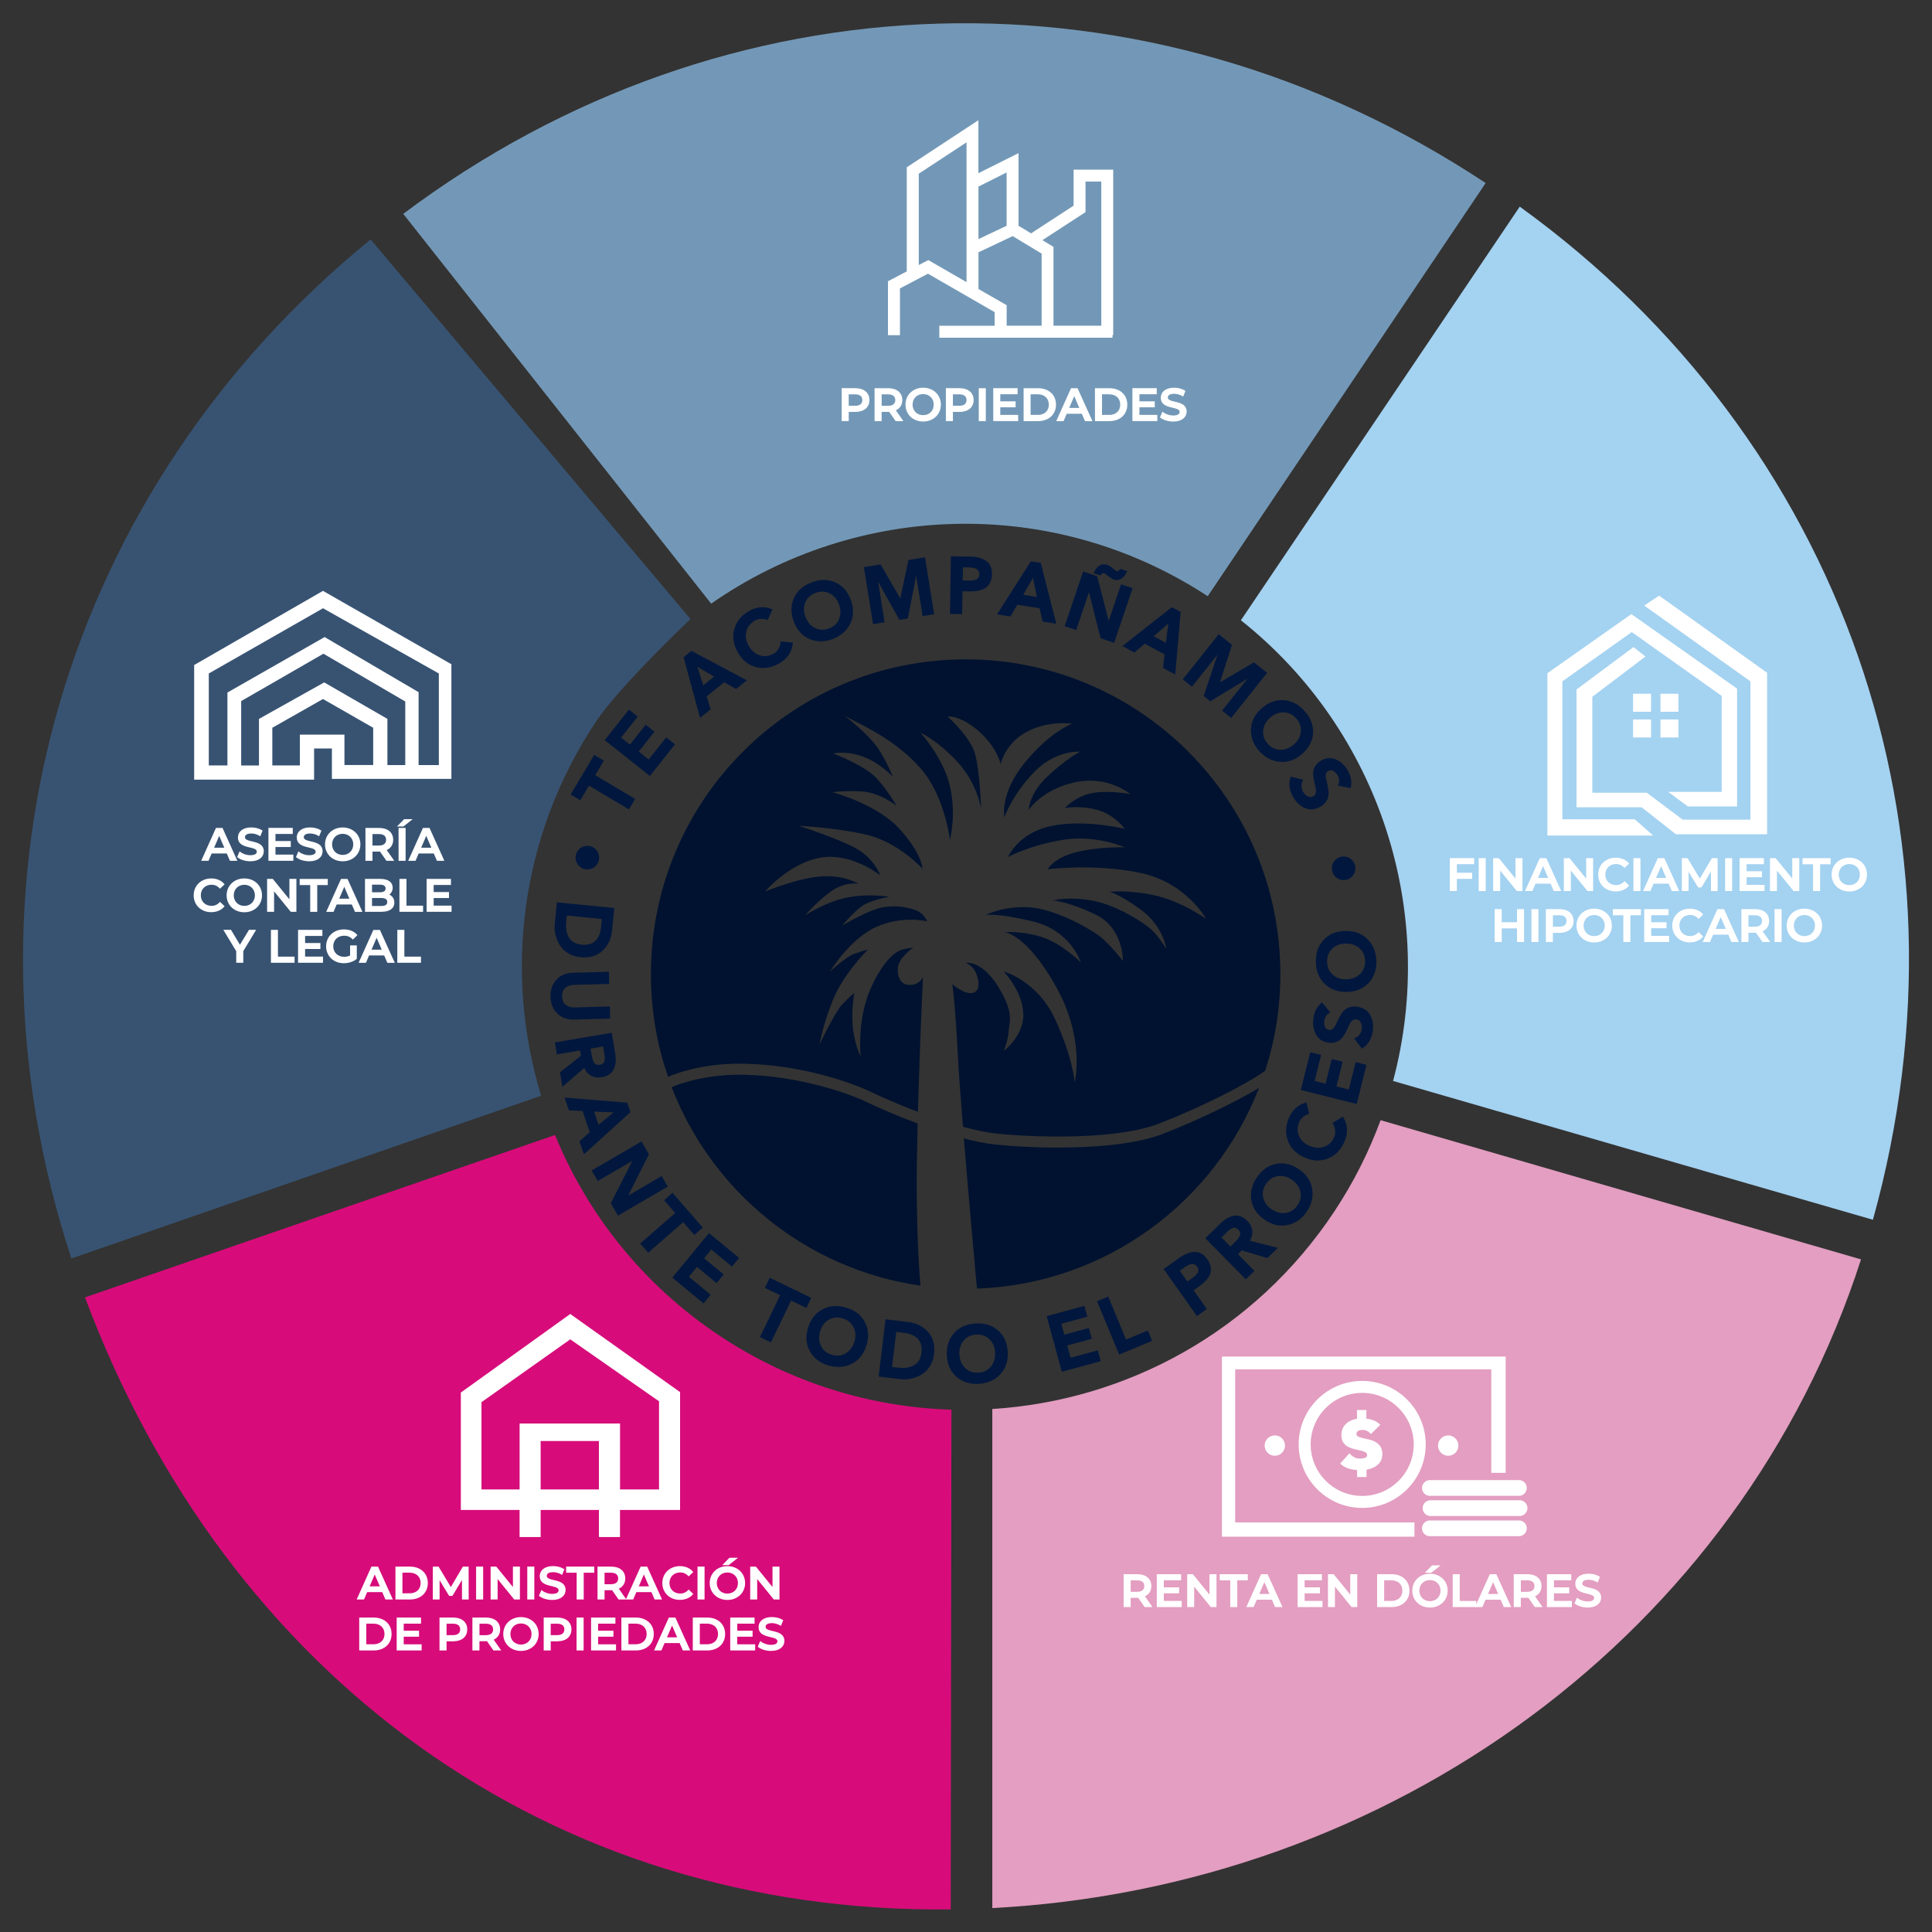 <?xml version="1.0" encoding="utf-8"?>
<!-- Generator: Adobe Illustrator 27.0.1, SVG Export Plug-In . SVG Version: 6.00 Build 0)  -->
<svg version="1.1" id="Layer_1" xmlns="http://www.w3.org/2000/svg" xmlns:xlink="http://www.w3.org/1999/xlink" x="0px" y="0px"
	 viewBox="0 0 420 420" style="enable-background:new 0 0 420 420;" xml:space="preserve">
<rect x="0" y="0" width="420" height="420" fill="#333333" stroke="none"/>
<style type="text/css">
	.st0{fill:#7398B7;}
	.st1{fill:#A4D2F1;}
	.st2{fill:#E39EC1;}
	.st3{fill:#D70C7A;}
	.st4{fill:#385372;}
	.st5{fill:#FFFFFF;}
	.st6{fill:#01173E;stroke:#01173E;stroke-width:0.5;stroke-miterlimit:10;}
	.st7{fill:#FFFFFF;stroke:#FFFFFF;stroke-width:0.25;stroke-miterlimit:10;}
</style>
<g>
	<g>
		<g>
			<g>
				<g>
					<path class="st0" d="M262.55,129.61l60.42-89.82C249.35-8.93,157.81-6.13,87.66,46.49l66.94,84.74
						C185.94,109.34,228.67,107.42,262.55,129.61z"/>
				</g>
				<g>
					<path class="st1" d="M330.38,44.92l-60.62,89.92c30.46,24.2,42.76,63.88,33.08,100.15l104.29,30.17l0.03-0.01
						C430.57,180.95,400.53,95.61,330.38,44.92z"/>
				</g>
				<g>
					<path class="st2" d="M404.57,273.78l-104.44-30.26c-2.53,6.85-5.86,13.52-10.07,19.86c-17.34,26.16-45.26,41.1-74.34,42.92
						V414.8C302.09,410.28,378.22,355.45,404.57,273.78z"/>
				</g>
				<g>
					<path class="st3" d="M206.83,306.45c-17.33-0.52-34.74-5.7-50.26-15.98c-16.71-11.08-28.85-26.47-35.91-43.73l-102.18,35.3
						c30.81,82.4,100.91,134.02,188.2,133.05L206.83,306.45z"/>
				</g>
				<g>
					<path class="st4" d="M129.49,156.97c5.15-7.77,20.61-22.4,20.61-22.4L80.57,52.05c-66.75,54.48-91.74,140.2-65.05,221.53
						l102.11-35.38C109.57,211.67,112.97,181.88,129.49,156.97z"/>
				</g>
				<g>
					<path class="st5" d="M242.01,36.88h-8.62v7.83l-9.24,6.02l-2.73-1.65V33.29l-8.72,4.36V26.13l-15.58,10.24v22.63l-4.08,2.14
						v11.73h2.6V62.7l6.09-3.2l14.5,8.36v2.96h-12.03v2.6h37.65v-0.56h0.15V36.88z M235.98,46.11v-6.64h3.43v31.34h-10.39V53.67
						l-2.41-1.46L235.98,46.11z M218.83,37.49v11.59l-6.12,2.9V40.56L218.83,37.49z M199.73,57.62V37.76l10.39-6.82v30.39
						l-8.32-4.79L199.73,57.62z M212.71,62.83v-7.98l7.44-3.52l6.29,3.8v15.68h-7.6v-4.46L212.71,62.83z"/>
				</g>
				<g>
					<g>
						<g>
							<g>
								<defs>
									<path id="SVGID_1_" d="M229.89,249.47c-5.13,0-10.01-0.28-13.7-0.68c-2.04-0.22-4.31-0.69-6.66-1.3
										c1.09,13.24,2.49,28.67,2.85,32.64c27.99-1,51.69-18.81,61.32-43.63c-3.37,2.04-11.58,6.4-21.19,10.1
										C246.9,248.74,238.08,249.47,229.89,249.47"/>
								</defs>
								<use xlink:href="#SVGID_1_"  style="overflow:visible;fill:#001230;"/>
								<clipPath id="SVGID_00000176021513034625573910000016204868684320033697_">
									<use xlink:href="#SVGID_1_"  style="overflow:visible;"/>
								</clipPath>
							</g>
							<g>
								<defs>
									<path id="SVGID_00000109028172939341754300000015337986750275794835_" d="M161.98,231.25c12.27,0.28,23.13,4.05,27.61,6.24
										c2.19,1.06,5.85,2.66,9.96,4.22c0.39-14.32,1.09-29.33,1.09-29.33s-0.53,1.6-2.66,1.73c-2.13,0.13-2.93-1.6-2.79-3.72
										c0.13-2.13,3.32-4.39,3.32-4.39s-1.06,0.13-2.26,0.4c-1.2,0.27-4.12,1.99-7.04,8.64c-2.93,6.65-2.13,14.62-2.13,14.62
										s-1.46-2.93-1.73-6.91c-0.27-3.99,0.4-6.91,0.4-6.91s-1.33,1.06-2.79,2.66c-1.46,1.6-4.79,8.51-4.79,8.51
										s0.66-4.12,2.93-9.7c2.26-5.59,7.58-10.9,7.58-10.9s-1.06,0.27-2.93,0.93c-1.86,0.66-5.32,3.85-5.32,3.85
										s4.39-7.18,10.1-9.7c5.71-2.53,11.03-1.2,11.03-1.2s-0.66-1.6-2.13-2.26c-1.46-0.66-4.25-1.33-7.44-0.8
										c-3.19,0.53-8.91,3.99-8.91,3.99s2.66-3.19,4.52-4.39c1.86-1.2,5.72-1.86,5.72-1.86s-4.26-0.8-9.04,0.13
										c-4.79,0.93-9.17,3.85-9.17,3.85s1.86-2.39,5.19-4.92c3.32-2.53,6.33-1.89,6.33-1.89s-2.74-1.83-7.67-1.65
										c-4.93,0.18-12.61,3.29-12.61,3.29s5.12-6.03,11.88-7.31c6.76-1.28,13.16,3.84,13.16,3.84s-1.28-3.47-4.93-5.66
										c-3.65-2.19-12.79-5.12-12.79-5.12s8.22,0.37,14.98,2.01c6.76,1.65,11.88,7.31,11.88,7.31s0-3.11-4.93-8.59
										c-4.93-5.48-14.62-8.04-14.62-8.04s2.19-0.37,6.21-0.18c4.02,0.18,7.67,3.1,7.67,3.1s-1.83-3.29-4.38-6.03
										c-2.56-2.74-9.32-5.3-9.32-5.3s2.74-0.73,6.58,0.73c3.84,1.46,6.39,4.38,6.39,4.38s-1.2-3.08-3.19-6.14
										c-1.99-3.06-7.31-7.18-7.31-7.18l2.26,1.2c2.26,1.2,9.17,4.38,14.36,10.37c5.18,5.98,6.25,15.42,6.25,15.42
										s1.46-5.45,0-11.7c-1.46-6.25-6.38-11.57-6.38-11.57s3.32,1.33,7.84,6.12c4.52,4.78,5.32,10.37,5.32,10.37
										s-0.27-8.24-1.33-11.96c-1.06-3.72-5.98-8.11-5.98-8.11s2.93-0.27,6.91,3.32c3.99,3.59,4.65,7.05,4.65,7.05
										s0.93-4.52,5.72-7.05c4.79-2.53,9.84-1.73,9.84-1.73s-4.65,1.6-10.24,8.37c-5.58,6.78-4.52,11.96-4.52,11.96
										s1.73-4.92,6.51-9.84c4.78-4.92,9.97-4.39,9.97-4.39s-2.39,1.06-6.78,5.05c-4.39,3.99-4.39,7.58-4.39,7.58
										s2.79-4.39,9.97-5.98c7.18-1.6,12.1,2.53,12.1,2.53s-5.19-0.93-8.64-0.13c-3.46,0.8-5.59,3.19-5.59,3.19
										s3.19-0.66,7.05,0.4c3.86,1.06,5.98,4.12,5.98,4.12s-8.51-2.13-15.82-0.66c-7.31,1.46-9.57,6.78-9.57,6.78
										s4.65-2.53,11.83-3.72c7.18-1.2,13.56,1.6,13.56,1.6s-6.38-0.13-11.03,1.2s-5.72,3.59-5.72,3.59s10.24-1.33,20.21,0.8
										c9.97,2.13,14.22,9.97,14.22,9.97s-5.58-3.99-11.57-5.19c-5.98-1.2-9.44-0.66-9.44-0.66s1.6,0.13,6.65,3.72
										c5.05,3.59,5.72,8.64,5.72,8.64s-1.46-2.39-3.06-3.99c-1.59-1.6-7.84-5.58-13.16-6.51c-5.32-0.93-8.37,0-8.37,0
										s3.59,0.27,9.44,3.19c5.85,2.93,5.72,9.97,5.72,9.97s-2.93-3.85-5.32-5.58c-2.39-1.73-9.7-5.85-15.29-6.11
										c-5.58-0.27-9.3,1.73-9.3,1.73s1.86-0.66,10.24,1.33c8.37,1.99,10.5,8.91,10.5,8.91s-4.25-4.26-8.77-5.59
										c-4.52-1.33-7.84-0.93-7.84-0.93s4.65,0.13,11.17,11.7c6.51,11.57,4.12,20.87,4.12,20.87s-0.4-5.32-4.26-13.69
										c-3.85-8.37-11.17-10.37-11.17-10.37s3.99,4.12,4.25,9.04c0.27,4.92-4.25,8.24-4.25,8.24s0.93-2.13,1.06-4.26
										c0.13-2.13,1.33-3.85-2.26-9.7c-3.59-5.85-7.05-5.19-7.05-5.19s1.46,0.53,2.13,1.99c0.67,1.46,1.2,3.99-0.53,4.52
										c-1.73,0.53-4.52-1.86-4.52-1.86s0.66,4.65,1.2,15.55c0.16,3.19,0.58,8.91,1.11,15.43c2.56,0.71,5.01,1.24,7.13,1.46
										c5.18,0.56,11.72,0.78,17.49,0.61c7.66-0.23,13.78-1.16,17.71-2.66c10.36-3.98,19.01-8.72,21.58-10.39
										c0.7-0.45,1.29-0.85,1.79-1.19c2.14-6.63,3.3-13.69,3.3-21.02c0-37.79-30.63-68.42-68.42-68.42s-68.42,30.63-68.42,68.42
										c0,7.82,1.31,15.33,3.73,22.33C148.01,232.91,153.79,231.06,161.98,231.25"/>
								</defs>
								<use xlink:href="#SVGID_00000109028172939341754300000015337986750275794835_"  style="overflow:visible;fill:#001230;"/>
								<clipPath id="SVGID_00000072243371006918201550000000184592678463397051_">
									<use xlink:href="#SVGID_00000109028172939341754300000015337986750275794835_"  style="overflow:visible;"/>
								</clipPath>
							</g>
							<g>
								<defs>
									<path id="SVGID_00000085950719812401396690000012148225596665968281_" d="M199.48,244.24c-4.81-1.79-8.96-3.64-10.94-4.6
										c-4.01-1.95-14.74-5.72-26.62-5.99c-7.2-0.17-12.89,1.41-15.91,2.68c8.75,22.73,29.27,39.6,54.09,43.16
										c-0.23-2.5-0.71-8.96-0.81-20.45C199.27,254.94,199.35,249.71,199.48,244.24"/>
								</defs>
								<use xlink:href="#SVGID_00000085950719812401396690000012148225596665968281_"  style="overflow:visible;fill:#001230;"/>
								<clipPath id="SVGID_00000124877604389000768530000002128778617880662172_">
									<use xlink:href="#SVGID_00000085950719812401396690000012148225596665968281_"  style="overflow:visible;"/>
								</clipPath>
							</g>
						</g>
					</g>
					<g>
						<g>
							<g>
								<path class="st6" d="M136.63,175.61l-8.68-5.16l-1.88,3.17l-1.67-0.99l4.86-8.18l1.67,0.99l-1.88,3.17l8.68,5.16
									L136.63,175.61z"/>
								<path class="st6" d="M141.24,168.34l-9.43-7.48l4.95-6.25l1.52,1.21l-3.62,4.57l2.32,1.84l3.43-4.33l1.52,1.2l-3.43,4.33
									l2.56,2.03l3.81-4.81l1.52,1.2L141.24,168.34z"/>
								<path class="st6" d="M152.32,155.62l-3.43-12.67l1.45-1.16l11.57,6.16l-1.91,1.53l-2.6-1.45l-4.07,3.26l0.87,2.83
									L152.32,155.62z M152.75,149.4l2.92-2.34l-4.51-2.67L152.75,149.4z"/>
								<path class="st6" d="M167.6,132.59l-0.84,1.89c-1.04-0.32-1.97-0.24-2.79,0.22c-1.06,0.61-1.72,1.46-1.98,2.55
									c-0.26,1.09-0.08,2.17,0.52,3.23c0.65,1.13,1.51,1.87,2.59,2.22c1.08,0.35,2.15,0.22,3.21-0.39
									c0.91-0.52,1.45-1.39,1.62-2.61l2.16,0.22c-0.2,1.76-1.14,3.12-2.84,4.09c-1.62,0.93-3.24,1.18-4.84,0.77
									c-1.6-0.42-2.87-1.44-3.79-3.06c-0.95-1.66-1.2-3.29-0.75-4.9c0.45-1.6,1.49-2.87,3.11-3.79
									C164.48,132.17,166.01,132.03,167.6,132.59z"/>
								<path class="st6" d="M172.78,135c-0.66-1.8-0.63-3.45,0.08-4.95c0.71-1.5,1.94-2.58,3.7-3.22c1.77-0.68,3.41-0.68,4.92,0
									c1.52,0.68,2.6,1.92,3.26,3.72c0.64,1.76,0.61,3.38-0.11,4.88s-1.96,2.59-3.73,3.27c-1.76,0.64-3.39,0.62-4.9-0.05
									C174.5,137.97,173.43,136.76,172.78,135z M174.84,134.1c0.45,1.22,1.18,2.1,2.18,2.62s2.08,0.58,3.23,0.16
									c1.16-0.42,1.96-1.16,2.38-2.21c0.43-1.05,0.42-2.19-0.03-3.41c-0.42-1.15-1.13-1.98-2.14-2.48
									c-1.01-0.51-2.08-0.55-3.23-0.13s-1.94,1.15-2.38,2.18C174.43,131.86,174.42,132.95,174.84,134.1z"/>
								<path class="st6" d="M190,135.38l-1.91-11.88l3.22-0.52l4.51,7.82l1.87-8.84l3.19-0.51l1.91,11.88l-2.01,0.32l-1.58-9.87
									l-0.03,0.01l-2.03,10.45l-1.48,0.24l-5.19-9.29l-0.03,0.01l1.58,9.87L190,135.38z"/>
								<path class="st6" d="M206.77,133.22l0.2-12.04l4.05,0.07c1.3,0.02,2.36,0.31,3.18,0.87s1.22,1.45,1.2,2.69
									c-0.01,0.59-0.11,1.1-0.29,1.53c-0.18,0.43-0.42,0.77-0.71,1.03c-0.29,0.26-0.65,0.46-1.08,0.6
									c-0.43,0.15-0.87,0.24-1.31,0.29s-0.93,0.06-1.49,0.05l-1.53-0.03l-0.08,4.98L206.77,133.22z M209.03,126.44l1.29,0.02
									c0.31,0,0.56,0,0.77,0c0.21-0.01,0.45-0.04,0.73-0.1c0.28-0.06,0.5-0.14,0.68-0.25s0.32-0.28,0.45-0.49
									c0.13-0.22,0.2-0.49,0.2-0.8c0.02-1.12-0.83-1.7-2.54-1.72l-1.53-0.02L209.03,126.44z"/>
								<path class="st6" d="M217.16,133.37l7.06-11.07l1.83,0.29l3.24,12.7l-2.42-0.38l-0.68-2.9l-5.16-0.82l-1.51,2.55
									L217.16,133.37z M222.04,129.49l3.69,0.59l-1.06-5.13L222.04,129.49z"/>
								<path class="st6" d="M231.77,135.96l3.85-11.41l2.69,0.91l2.67,10.34l0.03,0.01l2.86-8.47l2.03,0.68l-3.85,11.41l-2.58-0.87
									l-2.69-10.65l-0.03-0.01l-2.95,8.75L231.77,135.96z M239.13,124.81l-1.06-0.36c0.7-1.28,1.53-1.76,2.49-1.44
									c0.32,0.11,0.72,0.35,1.2,0.74s0.78,0.6,0.92,0.64c0.35,0.12,0.68-0.02,0.97-0.43l1.06,0.36c-0.7,1.28-1.53,1.76-2.49,1.44
									c-0.32-0.11-0.72-0.36-1.19-0.74c-0.47-0.39-0.78-0.6-0.92-0.65C239.76,124.25,239.44,124.4,239.13,124.81z"/>
								<path class="st6" d="M244.46,140.41l10.31-8.12l1.63,0.88l-1.13,13.06l-2.16-1.16l0.32-2.96l-4.6-2.47l-2.26,1.91
									L244.46,140.41z M250.35,138.36l3.29,1.77l0.69-5.19L250.35,138.36z"/>
								<path class="st6" d="M257.48,147.64l7.5-9.41l2.55,2.04l-2.75,8.6l7.8-4.57l2.53,2.01l-7.5,9.41l-1.59-1.27l6.23-7.82
									l-0.03-0.02l-9.09,5.54l-1.17-0.93l3.38-10.09l-0.03-0.02l-6.23,7.82L257.48,147.64z"/>
								<path class="st6" d="M274.49,154.12c1.46-1.25,3.01-1.8,4.67-1.66c1.66,0.14,3.09,0.92,4.31,2.34
									c1.26,1.42,1.83,2.95,1.72,4.61c-0.11,1.66-0.89,3.11-2.34,4.36c-1.42,1.22-2.96,1.75-4.62,1.6
									c-1.66-0.15-3.11-0.93-4.37-2.35c-1.22-1.42-1.77-2.96-1.66-4.61C272.3,156.77,273.07,155.34,274.49,154.12z M276.05,155.74
									c-0.99,0.85-1.55,1.83-1.69,2.96c-0.14,1.13,0.19,2.15,0.99,3.08c0.8,0.94,1.77,1.43,2.91,1.46
									c1.13,0.04,2.2-0.37,3.19-1.22c0.93-0.8,1.46-1.75,1.58-2.87c0.12-1.12-0.21-2.14-1.01-3.07s-1.75-1.42-2.88-1.46
									C278.01,154.57,276.98,154.94,276.05,155.74z"/>
								<path class="st6" d="M293.42,171.06l-2.22-0.47c0.3-0.72,0.2-1.48-0.29-2.29c-0.29-0.46-0.64-0.79-1.06-0.98
									s-0.85-0.15-1.29,0.11c-0.32,0.2-0.51,0.48-0.57,0.85c-0.06,0.37-0.04,0.77,0.08,1.19c0.11,0.42,0.22,0.89,0.32,1.42
									c0.1,0.52,0.17,1.02,0.2,1.49c0.03,0.47-0.08,0.95-0.33,1.44c-0.25,0.49-0.66,0.91-1.23,1.26
									c-1.05,0.65-2.08,0.79-3.08,0.42c-1-0.37-1.84-1.08-2.5-2.16c-0.9-1.46-1.12-2.86-0.68-4.21l2.18,0.55
									c-0.42,0.91-0.36,1.81,0.18,2.69c0.29,0.46,0.66,0.8,1.14,1.02c0.47,0.21,0.93,0.19,1.37-0.09c0.3-0.18,0.5-0.43,0.6-0.74
									s0.13-0.64,0.07-1c-0.05-0.36-0.14-0.75-0.24-1.16c-0.11-0.41-0.2-0.84-0.27-1.27s-0.1-0.86-0.07-1.26s0.17-0.82,0.42-1.22
									c0.25-0.4,0.62-0.75,1.12-1.06c0.99-0.61,1.99-0.71,2.98-0.3c0.99,0.41,1.81,1.14,2.44,2.17
									C293.41,168.69,293.66,169.89,293.42,171.06z"/>
							</g>
						</g>
						<g>
							<g>
								<path class="st6" d="M121.29,196.44l11.98,1.18l-0.47,4.72c-0.17,1.69-0.83,3.08-1.98,4.16c-1.16,1.08-2.69,1.53-4.61,1.34
									c-0.98-0.1-1.85-0.38-2.6-0.85c-0.75-0.47-1.33-1.04-1.74-1.71c-0.41-0.67-0.7-1.38-0.87-2.14
									c-0.18-0.75-0.23-1.5-0.15-2.25L121.29,196.44z M123,198.76l-0.16,1.59c-0.14,1.44,0.07,2.65,0.65,3.61s1.55,1.51,2.93,1.65
									c1.39,0.14,2.45-0.17,3.19-0.91c0.74-0.74,1.18-1.81,1.31-3.19l0.19-1.95L123,198.76z"/>
								<path class="st6" d="M132.39,221.19l-7.61,0.21c-1.43,0.04-2.58-0.38-3.47-1.27c-0.89-0.89-1.35-2.03-1.39-3.44
									c-0.04-1.4,0.36-2.58,1.2-3.51c0.83-0.94,1.97-1.42,3.39-1.46l7.61-0.21l0.06,2.14l-7.55,0.21
									c-0.71,0.02-1.34,0.26-1.89,0.71c-0.55,0.45-0.81,1.14-0.78,2.07c0.03,0.93,0.33,1.6,0.9,2.02c0.57,0.42,1.22,0.62,1.93,0.6
									l7.54-0.21L132.39,221.19z"/>
								<path class="st6" d="M120.91,226.81l11.87-2l0.69,4.12c0.08,0.48,0.13,0.93,0.13,1.36c0.01,0.42-0.04,0.84-0.13,1.26
									c-0.1,0.41-0.25,0.78-0.45,1.09s-0.5,0.59-0.87,0.82c-0.38,0.23-0.82,0.39-1.33,0.47c-0.87,0.15-1.64,0.03-2.29-0.35
									c-0.66-0.38-1.12-1-1.39-1.85l-4.71,4.04l-0.43-2.55l4.56-3.6l-0.26-1.54l-5.03,0.85L120.91,226.81z M128.1,227.77
									l0.28,1.64c0.05,0.29,0.1,0.54,0.15,0.73c0.05,0.2,0.13,0.42,0.23,0.66c0.1,0.24,0.23,0.43,0.36,0.57
									c0.14,0.14,0.32,0.24,0.55,0.31c0.23,0.07,0.49,0.08,0.78,0.03c0.34-0.06,0.6-0.17,0.8-0.35c0.2-0.18,0.33-0.4,0.39-0.68
									c0.06-0.27,0.08-0.53,0.08-0.78c-0.01-0.25-0.04-0.53-0.09-0.86l-0.31-1.83L128.1,227.77z"/>
								<path class="st6" d="M123.09,238.88l13.08,1.07l0.6,1.75l-9.72,8.79l-0.79-2.32l2.24-1.95l-1.68-4.94l-2.96-0.14
									L123.09,238.88z M128.8,241.39l1.21,3.54l4.04-3.33L128.8,241.39z"/>
								<path class="st6" d="M128.96,254.55l10.4-6.06l1.43,2.45l-4.79,9.54l0.02,0.03l7.73-4.5l1.08,1.85l-10.4,6.06l-1.37-2.35
									l4.98-9.79l-0.02-0.03l-7.98,4.65L128.96,254.55z"/>
								<path class="st6" d="M139.53,270.35l7.61-6.63l-2.42-2.78l1.46-1.27l6.25,7.18l-1.46,1.27l-2.42-2.78l-7.61,6.63
									L139.53,270.35z"/>
								<path class="st6" d="M146.51,277.7l7.66-9.28l6.15,5.08l-1.23,1.5l-4.5-3.71l-1.88,2.28l4.26,3.52l-1.23,1.5l-4.26-3.52
									l-2.08,2.52l4.73,3.91l-1.23,1.5L146.51,277.7z"/>
								<path class="st6" d="M165.54,290.55l4.39-9.09l-3.32-1.6l0.84-1.75l8.57,4.14l-0.84,1.75l-3.32-1.6l-4.39,9.09
									L165.54,290.55z"/>
								<path class="st6" d="M175.88,288.8c0.54-1.84,1.55-3.15,3.02-3.93c1.47-0.78,3.1-0.91,4.89-0.38
									c1.83,0.5,3.14,1.48,3.95,2.94c0.81,1.45,0.94,3.1,0.4,4.93c-0.53,1.79-1.53,3.08-3,3.85c-1.47,0.78-3.12,0.91-4.94,0.41
									c-1.79-0.53-3.09-1.52-3.9-2.96C175.48,292.21,175.35,290.59,175.88,288.8z M178.07,289.3c-0.37,1.25-0.31,2.38,0.19,3.41
									c0.5,1.02,1.33,1.71,2.5,2.05c1.18,0.35,2.26,0.23,3.23-0.35c0.97-0.59,1.64-1.5,2.01-2.75c0.35-1.17,0.27-2.26-0.24-3.27
									c-0.51-1.01-1.34-1.68-2.52-2.03c-1.17-0.35-2.24-0.24-3.21,0.33C179.07,287.26,178.41,288.13,178.07,289.3z"/>
								<path class="st6" d="M191.29,299.03l1.44-11.95l4.71,0.57c1.69,0.2,3.06,0.9,4.12,2.07c1.06,1.18,1.47,2.72,1.24,4.64
									c-0.12,0.98-0.42,1.84-0.9,2.58c-0.48,0.74-1.07,1.31-1.75,1.7s-1.4,0.67-2.15,0.83s-1.5,0.19-2.25,0.1L191.29,299.03z
									 M193.64,297.37l1.59,0.19c1.44,0.17,2.65-0.02,3.62-0.57c0.98-0.56,1.55-1.52,1.71-2.89c0.17-1.38-0.11-2.45-0.84-3.21
									c-0.73-0.76-1.78-1.22-3.16-1.38l-1.94-0.24L193.64,297.37z"/>
								<path class="st6" d="M206.08,294.59c-0.08-1.91,0.45-3.48,1.58-4.69c1.13-1.21,2.64-1.86,4.5-1.94
									c1.89-0.11,3.45,0.39,4.69,1.5c1.24,1.11,1.9,2.62,1.98,4.54c0.08,1.87-0.46,3.41-1.6,4.62c-1.14,1.21-2.66,1.87-4.55,1.98
									c-1.87,0.08-3.42-0.44-4.65-1.54S206.16,296.46,206.08,294.59z M208.31,294.36c0.05,1.3,0.48,2.36,1.28,3.16
									c0.8,0.81,1.81,1.18,3.03,1.13c1.23-0.05,2.22-0.51,2.95-1.38c0.73-0.87,1.07-1.96,1.01-3.26
									c-0.05-1.22-0.48-2.23-1.28-3.02c-0.8-0.79-1.82-1.16-3.04-1.11c-1.22,0.05-2.2,0.5-2.93,1.36S208.26,293.14,208.31,294.36z
									"/>
								<path class="st6" d="M231,297.91l-3.15-11.62l7.7-2.09l0.51,1.87l-5.63,1.53l0.77,2.85l5.33-1.45l0.51,1.87l-5.33,1.45
									l0.85,3.15l5.92-1.61l0.51,1.87L231,297.91z"/>
								<path class="st6" d="M243.43,294.14l-4.62-11.12l1.98-0.82l3.87,9.33l4.73-1.96l0.74,1.79L243.43,294.14z"/>
								<path class="st6" d="M260.26,285.76l-6.95-9.83l3.3-2.34c1.06-0.75,2.09-1.14,3.08-1.18c0.99-0.03,1.84,0.45,2.55,1.46
									c0.34,0.48,0.56,0.95,0.67,1.4c0.1,0.45,0.12,0.87,0.04,1.24s-0.25,0.75-0.52,1.12c-0.26,0.37-0.56,0.71-0.88,1
									c-0.33,0.29-0.72,0.6-1.17,0.92l-1.25,0.88l2.87,4.07L260.26,285.76z M258.07,278.95l1.06-0.75
									c0.25-0.18,0.46-0.33,0.62-0.46c0.17-0.13,0.34-0.3,0.53-0.51c0.19-0.21,0.32-0.41,0.4-0.6c0.07-0.19,0.1-0.41,0.07-0.66
									c-0.03-0.25-0.13-0.51-0.31-0.77c-0.65-0.92-1.67-0.88-3.07,0.11l-1.25,0.88L258.07,278.95z"/>
								<path class="st6" d="M270.82,277.77l-8.44-8.58l2.98-2.93c0.35-0.34,0.69-0.64,1.04-0.89c0.34-0.25,0.71-0.45,1.1-0.61
									c0.39-0.16,0.78-0.24,1.16-0.25c0.38-0.01,0.77,0.07,1.17,0.25c0.4,0.17,0.79,0.45,1.15,0.82c0.62,0.63,0.96,1.33,1.02,2.08
									c0.06,0.76-0.18,1.49-0.72,2.2l6.01,1.55l-1.84,1.81l-5.56-1.68l-1.12,1.1l3.58,3.64L270.82,277.77z M267.48,271.33
									l1.19-1.17c0.21-0.21,0.38-0.39,0.51-0.54c0.13-0.16,0.27-0.34,0.41-0.57c0.14-0.22,0.22-0.43,0.26-0.62
									c0.03-0.19,0.01-0.4-0.06-0.63c-0.07-0.23-0.21-0.45-0.42-0.66c-0.24-0.24-0.49-0.39-0.75-0.46
									c-0.26-0.06-0.52-0.04-0.78,0.07c-0.26,0.11-0.49,0.24-0.68,0.39c-0.2,0.15-0.41,0.33-0.65,0.57l-1.32,1.3L267.48,271.33z"
									/>
								<path class="st6" d="M275.09,264.98c-1.58-1.08-2.52-2.44-2.81-4.08c-0.29-1.64,0.08-3.23,1.14-4.77
									c1.04-1.58,2.38-2.54,4.01-2.86c1.63-0.33,3.24,0.05,4.82,1.13c1.54,1.06,2.46,2.4,2.75,4.04c0.29,1.64-0.09,3.25-1.13,4.83
									c-1.06,1.54-2.4,2.48-4.02,2.8C278.22,266.4,276.63,266.04,275.09,264.98z M276.24,263.05c1.08,0.74,2.18,1.03,3.3,0.87
									c1.12-0.16,2.03-0.74,2.72-1.75c0.7-1.02,0.92-2.08,0.66-3.19c-0.26-1.11-0.93-2.03-2-2.76c-1.01-0.69-2.07-0.95-3.18-0.78
									c-1.11,0.17-2.02,0.76-2.71,1.77c-0.69,1.01-0.91,2.06-0.67,3.16C274.61,261.47,275.23,262.36,276.24,263.05z"/>
								<path class="st6" d="M283.83,239.96l0.47,2.01c-1.02,0.38-1.72,1-2.09,1.86c-0.48,1.13-0.49,2.2-0.04,3.23
									c0.45,1.03,1.25,1.78,2.37,2.26c1.2,0.51,2.33,0.58,3.41,0.21c1.07-0.37,1.85-1.12,2.33-2.25c0.41-0.96,0.31-1.98-0.28-3.06
									l1.85-1.13c0.9,1.52,0.97,3.18,0.21,4.97c-0.74,1.72-1.87,2.9-3.39,3.53c-1.53,0.64-3.15,0.59-4.87-0.15
									c-1.76-0.75-2.95-1.9-3.55-3.45c-0.61-1.55-0.55-3.18,0.19-4.9C281.1,241.52,282.23,240.47,283.83,239.96z"/>
								<path class="st6" d="M294.75,239.7l-11.67-2.93l1.94-7.73l1.88,0.47l-1.42,5.66l2.87,0.72l1.34-5.36l1.88,0.47l-1.34,5.36
									l3.17,0.79l1.49-5.95l1.88,0.47L294.75,239.7z"/>
								<path class="st6" d="M287.37,218.28l1.46,1.74c-0.68,0.38-1.08,1.04-1.19,1.99c-0.06,0.54,0.01,1.02,0.23,1.43
									c0.21,0.41,0.57,0.65,1.08,0.71c0.37,0.04,0.7-0.06,0.98-0.31c0.28-0.25,0.5-0.58,0.68-0.98c0.17-0.4,0.38-0.84,0.62-1.31
									c0.24-0.47,0.5-0.91,0.77-1.3c0.27-0.39,0.65-0.7,1.15-0.93s1.08-0.3,1.75-0.23c1.23,0.14,2.12,0.67,2.68,1.58
									c0.56,0.91,0.77,1.99,0.63,3.24c-0.2,1.7-0.89,2.94-2.07,3.73l-1.37-1.78c0.9-0.46,1.41-1.19,1.52-2.22
									c0.06-0.54-0.03-1.04-0.26-1.5c-0.24-0.46-0.62-0.72-1.13-0.78c-0.35-0.04-0.66,0.03-0.93,0.21
									c-0.27,0.18-0.5,0.43-0.68,0.74c-0.18,0.32-0.35,0.67-0.52,1.06s-0.36,0.78-0.57,1.17c-0.21,0.39-0.45,0.73-0.73,1.04
									c-0.28,0.3-0.64,0.54-1.08,0.7c-0.45,0.16-0.96,0.21-1.53,0.14c-1.16-0.13-2-0.67-2.53-1.61c-0.52-0.94-0.72-2.01-0.58-3.22
									C285.91,220.15,286.45,219.05,287.37,218.28z"/>
								<path class="st6" d="M292.78,215.39c-1.91,0.03-3.46-0.54-4.65-1.7c-1.18-1.17-1.79-2.68-1.82-4.55
									c-0.06-1.89,0.48-3.44,1.62-4.65c1.14-1.21,2.67-1.83,4.59-1.86c1.87-0.03,3.4,0.54,4.58,1.71c1.18,1.17,1.8,2.7,1.87,4.6
									c0.03,1.87-0.52,3.41-1.66,4.61C296.15,214.75,294.65,215.36,292.78,215.39z M292.61,213.15c1.3-0.02,2.37-0.42,3.19-1.2
									c0.83-0.78,1.23-1.78,1.21-3c-0.02-1.23-0.45-2.23-1.3-2.98c-0.85-0.75-1.93-1.12-3.23-1.1c-1.22,0.02-2.24,0.42-3.05,1.2
									c-0.81,0.78-1.21,1.79-1.18,3.01c0.02,1.22,0.45,2.21,1.28,2.96C290.36,212.8,291.38,213.17,292.61,213.15z"/>
							</g>
						</g>
						<circle class="st6" cx="127.69" cy="186.44" r="2.32"/>
						<circle class="st6" cx="292.09" cy="188.76" r="2.32"/>
					</g>
				</g>
			</g>
		</g>
	</g>
	<g>
		<g>
			<path class="st7" d="M188.88,86.97c0,1.52-1.12,2.45-2.94,2.45h-1.56v1.99h-1.28v-6.9h2.84
				C187.76,84.52,188.88,85.44,188.88,86.97z M187.59,86.97c0-0.87-0.58-1.37-1.71-1.37h-1.5v2.74h1.5
				C187.01,88.34,187.59,87.84,187.59,86.97z"/>
			<path class="st7" d="M194.77,91.42l-1.41-2.02c-0.09,0.01-0.18,0.01-0.27,0.01h-1.56v2.01h-1.28v-6.9h2.84
				c1.81,0,2.94,0.93,2.94,2.45c0,1.04-0.53,1.81-1.47,2.18l1.59,2.27H194.77z M193.04,85.6h-1.5v2.75h1.5
				c1.12,0,1.71-0.51,1.71-1.38S194.16,85.6,193.04,85.6z"/>
			<path class="st7" d="M196.97,87.96c0-2.04,1.58-3.55,3.72-3.55c2.14,0,3.72,1.5,3.72,3.55c0,2.05-1.58,3.55-3.72,3.55
				C198.54,91.51,196.97,90.01,196.97,87.96z M203.11,87.96c0-1.41-1.04-2.42-2.43-2.42c-1.39,0-2.42,1.02-2.42,2.42
				c0,1.41,1.04,2.42,2.42,2.42C202.07,90.39,203.11,89.38,203.11,87.96z"/>
			<path class="st7" d="M211.53,86.97c0,1.52-1.12,2.45-2.94,2.45h-1.56v1.99h-1.28v-6.9h2.84
				C210.41,84.52,211.53,85.44,211.53,86.97z M210.24,86.97c0-0.87-0.58-1.37-1.71-1.37h-1.5v2.74h1.5
				C209.66,88.34,210.24,87.84,210.24,86.97z"/>
			<path class="st7" d="M212.9,84.52h1.28v6.9h-1.28V84.52z"/>
			<path class="st7" d="M221.22,90.34v1.07h-5.17v-6.9h5.04v1.07h-3.76v1.79h3.33v1.05h-3.33v1.9H221.22z"/>
			<path class="st7" d="M222.65,84.52h3.02c2.24,0,3.77,1.38,3.77,3.45c0,2.07-1.53,3.45-3.77,3.45h-3.02V84.52z M225.6,90.33
				c1.54,0,2.53-0.94,2.53-2.37c0-1.43-1-2.37-2.53-2.37h-1.68v4.73H225.6z"/>
			<path class="st7" d="M235.26,89.82h-3.45l-0.68,1.6h-1.32l3.1-6.9h1.26l3.12,6.9h-1.34L235.26,89.82z M234.83,88.81l-1.3-3.02
				l-1.29,3.02H234.83z"/>
			<path class="st7" d="M238.16,84.52h3.02c2.24,0,3.76,1.38,3.76,3.45c0,2.07-1.53,3.45-3.76,3.45h-3.02V84.52z M241.12,90.33
				c1.54,0,2.53-0.94,2.53-2.37c0-1.43-1-2.37-2.53-2.37h-1.68v4.73H241.12z"/>
			<path class="st7" d="M251.47,90.34v1.07h-5.17v-6.9h5.04v1.07h-3.76v1.79h3.33v1.05h-3.33v1.9H251.47z"/>
			<path class="st7" d="M252.32,90.69l0.44-1c0.55,0.44,1.43,0.76,2.28,0.76c1.07,0,1.53-0.38,1.53-0.9c0-1.49-4.1-0.51-4.1-3.08
				c0-1.11,0.89-2.06,2.78-2.06c0.83,0,1.7,0.22,2.3,0.61l-0.4,1c-0.62-0.37-1.3-0.54-1.9-0.54c-1.06,0-1.5,0.41-1.5,0.94
				c0,1.47,4.09,0.51,4.09,3.05c0,1.1-0.9,2.05-2.79,2.05C253.96,91.51,252.89,91.18,252.32,90.69z"/>
		</g>
	</g>
	<g>
		<g>
			<path class="st7" d="M49.38,185.41h-3.45l-0.68,1.6h-1.32l3.1-6.9h1.26l3.12,6.9h-1.34L49.38,185.41z M48.95,184.41l-1.3-3.02
				l-1.29,3.02H48.95z"/>
			<path class="st7" d="M51.7,186.28l0.44-1c0.55,0.44,1.43,0.76,2.28,0.76c1.07,0,1.53-0.38,1.53-0.9c0-1.49-4.1-0.51-4.1-3.08
				c0-1.11,0.89-2.06,2.78-2.06c0.83,0,1.7,0.22,2.3,0.61l-0.4,1c-0.62-0.37-1.3-0.54-1.9-0.54c-1.06,0-1.5,0.41-1.5,0.94
				c0,1.47,4.09,0.51,4.09,3.05c0,1.1-0.9,2.05-2.79,2.05C53.34,187.11,52.27,186.77,51.7,186.28z"/>
			<path class="st7" d="M63.65,185.93v1.07h-5.17v-6.9h5.04v1.07h-3.76v1.79h3.33v1.05h-3.33v1.9H63.65z"/>
			<path class="st7" d="M64.49,186.28l0.44-1c0.55,0.44,1.43,0.76,2.28,0.76c1.07,0,1.53-0.38,1.53-0.9c0-1.49-4.1-0.51-4.1-3.08
				c0-1.11,0.89-2.06,2.78-2.06c0.83,0,1.7,0.22,2.3,0.61l-0.4,1c-0.62-0.37-1.3-0.54-1.9-0.54c-1.06,0-1.5,0.41-1.5,0.94
				c0,1.47,4.09,0.51,4.09,3.05c0,1.1-0.9,2.05-2.79,2.05C66.14,187.11,65.07,186.77,64.49,186.28z"/>
			<path class="st7" d="M70.78,183.56c0-2.04,1.58-3.55,3.72-3.55c2.14,0,3.72,1.5,3.72,3.55c0,2.05-1.58,3.55-3.72,3.55
				C72.36,187.11,70.78,185.6,70.78,183.56z M76.92,183.56c0-1.41-1.04-2.42-2.43-2.42c-1.39,0-2.42,1.02-2.42,2.42
				c0,1.41,1.04,2.42,2.42,2.42C75.89,185.98,76.92,184.97,76.92,183.56z"/>
			<path class="st7" d="M84.08,187.01l-1.41-2.02C82.58,185,82.49,185,82.41,185h-1.56v2.01h-1.28v-6.9h2.84
				c1.81,0,2.94,0.93,2.94,2.45c0,1.04-0.53,1.81-1.47,2.18l1.59,2.27H84.08z M82.35,181.19h-1.5v2.75h1.5
				c1.12,0,1.71-0.51,1.71-1.38S83.47,181.19,82.35,181.19z"/>
			<path class="st7" d="M87.91,178.2h1.45l-1.71,1.35h-1.06L87.91,178.2z M86.77,180.11h1.28v6.9h-1.28V180.11z"/>
			<path class="st7" d="M94.38,185.41h-3.45l-0.68,1.6h-1.32l3.1-6.9h1.26l3.12,6.9h-1.34L94.38,185.41z M93.96,184.41l-1.3-3.02
				l-1.29,3.02H93.96z"/>
			<path class="st7" d="M42.23,194.64c0-2.06,1.58-3.55,3.7-3.55c1.12,0,2.09,0.4,2.73,1.15l-0.83,0.78
				c-0.5-0.54-1.12-0.81-1.84-0.81c-1.43,0-2.46,1-2.46,2.42c0,1.42,1.04,2.42,2.46,2.42c0.72,0,1.34-0.27,1.84-0.82l0.83,0.79
				c-0.64,0.75-1.61,1.15-2.74,1.15C43.81,198.19,42.23,196.7,42.23,194.64z"/>
			<path class="st7" d="M49.39,194.64c0-2.04,1.58-3.55,3.72-3.55c2.14,0,3.72,1.5,3.72,3.55c0,2.05-1.58,3.55-3.72,3.55
				C50.97,198.19,49.39,196.68,49.39,194.64z M55.54,194.64c0-1.41-1.04-2.42-2.43-2.42c-1.39,0-2.42,1.02-2.42,2.42
				s1.04,2.42,2.42,2.42C54.5,197.07,55.54,196.05,55.54,194.64z"/>
			<path class="st7" d="M64.31,191.19v6.9h-1.05l-3.8-4.67v4.67h-1.27v-6.9h1.05l3.8,4.67v-4.67H64.31z"/>
			<path class="st7" d="M67.56,192.28h-2.29v-1.08h5.86v1.08h-2.29v5.82h-1.28V192.28z"/>
			<path class="st7" d="M76.56,196.5h-3.45l-0.68,1.6h-1.32l3.1-6.9h1.26l3.12,6.9h-1.34L76.56,196.5z M76.14,195.49l-1.3-3.02
				l-1.29,3.02H76.14z"/>
			<path class="st7" d="M85.6,196.22c0,1.18-0.93,1.87-2.7,1.87h-3.43v-6.9h3.23c1.66,0,2.54,0.7,2.54,1.79
				c0,0.71-0.36,1.23-0.89,1.52C85.1,194.74,85.6,195.32,85.6,196.22z M80.75,192.2v1.9h1.81c0.89,0,1.39-0.32,1.39-0.95
				c0-0.64-0.5-0.96-1.39-0.96H80.75z M84.31,196.09c0-0.69-0.52-1-1.49-1h-2.07v1.99h2.07C83.79,197.09,84.31,196.78,84.31,196.09z
				"/>
			<path class="st7" d="M86.96,191.19h1.28v5.82h3.61v1.08h-4.89V191.19z"/>
			<path class="st7" d="M98.04,197.02v1.07h-5.17v-6.9h5.04v1.07h-3.76v1.79h3.33v1.05h-3.33v1.9H98.04z"/>
			<path class="st7" d="M52.76,206.74v2.43h-1.28v-2.42l-2.71-4.49h1.37l2.02,3.36l2.04-3.36h1.26L52.76,206.74z"/>
			<path class="st7" d="M59.02,202.27h1.28v5.82h3.61v1.08h-4.89V202.27z"/>
			<path class="st7" d="M70.09,208.1v1.07h-5.17v-6.9h5.04v1.07H66.2v1.79h3.33v1.05H66.2v1.9H70.09z"/>
			<path class="st7" d="M76.23,205.64h1.21v2.75c-0.72,0.58-1.72,0.88-2.7,0.88c-2.14,0-3.72-1.49-3.72-3.55s1.58-3.55,3.74-3.55
				c1.15,0,2.12,0.38,2.77,1.12l-0.81,0.79c-0.54-0.54-1.16-0.79-1.9-0.79c-1.47,0-2.5,1-2.5,2.42c0,1.4,1.04,2.42,2.49,2.42
				c0.49,0,0.98-0.1,1.42-0.35V205.64z"/>
			<path class="st7" d="M83.6,207.58h-3.45l-0.68,1.6h-1.32l3.1-6.9h1.26l3.12,6.9h-1.34L83.6,207.58z M83.17,206.57l-1.3-3.02
				l-1.29,3.02H83.17z"/>
			<path class="st7" d="M86.5,202.27h1.28v5.82h3.61v1.08H86.5V202.27z"/>
		</g>
	</g>
	<g>
		<g>
			<path class="st7" d="M316.58,187.75v2.1h3.33v1.08h-3.33v2.64h-1.28v-6.9h5.04v1.07H316.58z"/>
			<path class="st7" d="M321.58,186.68h1.28v6.9h-1.28V186.68z"/>
			<path class="st7" d="M330.85,186.68v6.9h-1.05l-3.8-4.67v4.67h-1.27v-6.9h1.05l3.8,4.67v-4.67H330.85z"/>
			<path class="st7" d="M337.17,191.98h-3.45l-0.68,1.6h-1.32l3.1-6.9h1.26l3.12,6.9h-1.34L337.17,191.98z M336.75,190.98l-1.3-3.02
				l-1.29,3.02H336.75z"/>
			<path class="st7" d="M346.21,186.68v6.9h-1.05l-3.8-4.67v4.67h-1.27v-6.9h1.05l3.8,4.67v-4.67H346.21z"/>
			<path class="st7" d="M347.56,190.13c0-2.06,1.58-3.55,3.7-3.55c1.12,0,2.09,0.4,2.73,1.15l-0.83,0.78
				c-0.5-0.54-1.12-0.81-1.84-0.81c-1.43,0-2.46,1.01-2.46,2.42c0,1.42,1.04,2.42,2.46,2.42c0.72,0,1.34-0.27,1.84-0.82l0.83,0.79
				c-0.64,0.75-1.61,1.15-2.74,1.15C349.14,193.68,347.56,192.19,347.56,190.13z"/>
			<path class="st7" d="M355.22,186.68h1.28v6.9h-1.28V186.68z"/>
			<path class="st7" d="M362.83,191.98h-3.45l-0.68,1.6h-1.32l3.1-6.9h1.26l3.12,6.9h-1.34L362.83,191.98z M362.41,190.98l-1.3-3.02
				l-1.29,3.02H362.41z"/>
			<path class="st7" d="M372.08,193.58l-0.01-4.57l-2.27,3.79h-0.57l-2.27-3.73v4.51h-1.22v-6.9h1.05l2.74,4.57l2.69-4.57h1.05
				l0.01,6.9H372.08z"/>
			<path class="st7" d="M375.15,186.68h1.28v6.9h-1.28V186.68z"/>
			<path class="st7" d="M383.46,192.5v1.07h-5.17v-6.9h5.04v1.07h-3.76v1.79h3.33v1.05h-3.33v1.9H383.46z"/>
			<path class="st7" d="M391.02,186.68v6.9h-1.05l-3.8-4.67v4.67h-1.27v-6.9h1.05l3.8,4.67v-4.67H391.02z"/>
			<path class="st7" d="M394.27,187.76h-2.29v-1.08h5.86v1.08h-2.29v5.82h-1.28V187.76z"/>
			<path class="st7" d="M398.3,190.13c0-2.04,1.58-3.55,3.72-3.55c2.14,0,3.72,1.5,3.72,3.55c0,2.05-1.58,3.55-3.72,3.55
				C399.88,193.68,398.3,192.17,398.3,190.13z M404.45,190.13c0-1.41-1.04-2.42-2.43-2.42c-1.39,0-2.42,1.02-2.42,2.42
				c0,1.41,1.04,2.42,2.42,2.42C403.41,192.55,404.45,191.54,404.45,190.13z"/>
			<path class="st7" d="M331.19,197.76v6.9h-1.28v-2.96h-3.57v2.96h-1.28v-6.9h1.28v2.85h3.57v-2.85H331.19z"/>
			<path class="st7" d="M333.04,197.76h1.28v6.9h-1.28V197.76z"/>
			<path class="st7" d="M341.96,200.21c0,1.52-1.12,2.46-2.94,2.46h-1.56v1.99h-1.28v-6.9h2.84
				C340.83,197.76,341.96,198.69,341.96,200.21z M340.67,200.21c0-0.87-0.58-1.37-1.71-1.37h-1.5v2.74h1.5
				C340.08,201.58,340.67,201.08,340.67,200.21z"/>
			<path class="st7" d="M342.84,201.21c0-2.04,1.58-3.55,3.72-3.55c2.14,0,3.72,1.5,3.72,3.55c0,2.05-1.58,3.55-3.72,3.55
				C344.42,204.76,342.84,203.25,342.84,201.21z M348.98,201.21c0-1.41-1.04-2.42-2.43-2.42c-1.39,0-2.42,1.02-2.42,2.42
				s1.04,2.42,2.42,2.42C347.95,203.64,348.98,202.62,348.98,201.21z"/>
			<path class="st7" d="M353.03,198.84h-2.29v-1.08h5.86v1.08h-2.29v5.82h-1.28V198.84z"/>
			<path class="st7" d="M362.73,203.59v1.07h-5.17v-6.9h5.04v1.07h-3.76v1.79h3.33v1.05h-3.33v1.9H362.73z"/>
			<path class="st7" d="M363.66,201.21c0-2.06,1.58-3.55,3.7-3.55c1.12,0,2.09,0.4,2.73,1.15l-0.83,0.78
				c-0.5-0.54-1.12-0.81-1.84-0.81c-1.43,0-2.46,1-2.46,2.42c0,1.42,1.04,2.42,2.46,2.42c0.72,0,1.34-0.27,1.84-0.82l0.83,0.79
				c-0.64,0.75-1.61,1.15-2.74,1.15C365.24,204.76,363.66,203.27,363.66,201.21z"/>
			<path class="st7" d="M375.79,203.06h-3.45l-0.68,1.6h-1.32l3.1-6.9h1.26l3.12,6.9h-1.34L375.79,203.06z M375.37,202.06l-1.3-3.02
				l-1.29,3.02H375.37z"/>
			<path class="st7" d="M383.21,204.66l-1.41-2.02c-0.09,0.01-0.18,0.01-0.27,0.01h-1.56v2.01h-1.28v-6.9h2.84
				c1.81,0,2.94,0.93,2.94,2.45c0,1.04-0.53,1.81-1.47,2.18l1.59,2.27H383.21z M381.47,198.84h-1.5v2.75h1.5
				c1.12,0,1.71-0.51,1.71-1.38C383.18,199.35,382.6,198.84,381.47,198.84z"/>
			<path class="st7" d="M385.9,197.76h1.28v6.9h-1.28V197.76z"/>
			<path class="st7" d="M388.54,201.21c0-2.04,1.58-3.55,3.72-3.55c2.14,0,3.72,1.5,3.72,3.55c0,2.05-1.58,3.55-3.72,3.55
				C390.12,204.76,388.54,203.25,388.54,201.21z M394.69,201.21c0-1.41-1.04-2.42-2.43-2.42c-1.39,0-2.42,1.02-2.42,2.42
				s1.04,2.42,2.42,2.42C393.65,203.64,394.69,202.62,394.69,201.21z"/>
		</g>
	</g>
	<g>
		<g>
			<path class="st7" d="M83.18,345.99h-3.45l-0.68,1.6h-1.32l3.1-6.9h1.26l3.12,6.9h-1.34L83.18,345.99z M82.76,344.98l-1.3-3.02
				l-1.29,3.02H82.76z"/>
			<path class="st7" d="M86.09,340.69h3.02c2.24,0,3.77,1.38,3.77,3.45c0,2.07-1.53,3.45-3.77,3.45h-3.02V340.69z M89.04,346.5
				c1.54,0,2.53-0.94,2.53-2.37c0-1.43-1-2.37-2.53-2.37h-1.68v4.73H89.04z"/>
			<path class="st7" d="M100.56,347.59l-0.01-4.57l-2.27,3.79h-0.57l-2.27-3.73v4.51h-1.22v-6.9h1.05l2.74,4.57l2.69-4.57h1.05
				l0.01,6.9H100.56z"/>
			<path class="st7" d="M103.63,340.69h1.28v6.9h-1.28V340.69z"/>
			<path class="st7" d="M112.9,340.69v6.9h-1.05l-3.8-4.67v4.67h-1.27v-6.9h1.05l3.8,4.67v-4.67H112.9z"/>
			<path class="st7" d="M114.75,340.69h1.28v6.9h-1.28V340.69z"/>
			<path class="st7" d="M117.31,346.86l0.44-1c0.55,0.44,1.43,0.76,2.28,0.76c1.07,0,1.53-0.38,1.53-0.9c0-1.49-4.1-0.51-4.1-3.08
				c0-1.11,0.89-2.06,2.78-2.06c0.83,0,1.7,0.22,2.3,0.61l-0.4,1c-0.62-0.37-1.3-0.54-1.9-0.54c-1.06,0-1.5,0.41-1.5,0.94
				c0,1.47,4.09,0.51,4.09,3.05c0,1.1-0.9,2.05-2.79,2.05C118.96,347.69,117.88,347.35,117.31,346.86z"/>
			<path class="st7" d="M125.49,341.77h-2.29v-1.08h5.86v1.08h-2.29v5.82h-1.28V341.77z"/>
			<path class="st7" d="M134.54,347.59l-1.41-2.02c-0.09,0.01-0.18,0.01-0.27,0.01h-1.56v2.01h-1.28v-6.9h2.84
				c1.81,0,2.94,0.93,2.94,2.45c0,1.04-0.53,1.81-1.47,2.18l1.59,2.27H134.54z M132.8,341.77h-1.5v2.75h1.5
				c1.12,0,1.71-0.51,1.71-1.38S133.92,341.77,132.8,341.77z"/>
			<path class="st7" d="M141.7,345.99h-3.45l-0.68,1.6h-1.32l3.1-6.9h1.26l3.12,6.9h-1.34L141.7,345.99z M141.27,344.98l-1.3-3.02
				l-1.29,3.02H141.27z"/>
			<path class="st7" d="M144.11,344.14c0-2.06,1.58-3.55,3.7-3.55c1.12,0,2.09,0.4,2.73,1.15l-0.83,0.78
				c-0.5-0.54-1.12-0.81-1.84-0.81c-1.43,0-2.46,1.01-2.46,2.42c0,1.42,1.04,2.42,2.46,2.42c0.72,0,1.34-0.27,1.84-0.82l0.83,0.79
				c-0.64,0.75-1.61,1.15-2.74,1.15C145.68,347.69,144.11,346.2,144.11,344.14z"/>
			<path class="st7" d="M151.76,340.69h1.28v6.9h-1.28V340.69z"/>
			<path class="st7" d="M154.41,344.14c0-2.04,1.58-3.55,3.72-3.55c2.14,0,3.72,1.5,3.72,3.55c0,2.05-1.58,3.55-3.72,3.55
				C155.99,347.69,154.41,346.18,154.41,344.14z M160.55,344.14c0-1.41-1.04-2.42-2.43-2.42c-1.39,0-2.42,1.02-2.42,2.42
				c0,1.41,1.04,2.42,2.42,2.42C159.52,346.56,160.55,345.55,160.55,344.14z M158.63,338.77h1.45l-1.71,1.35h-1.06L158.63,338.77z"
				/>
			<path class="st7" d="M169.33,340.69v6.9h-1.05l-3.8-4.67v4.67h-1.27v-6.9h1.05l3.8,4.67v-4.67H169.33z"/>
			<path class="st7" d="M78.22,351.77h3.02c2.24,0,3.76,1.38,3.76,3.45s-1.53,3.45-3.76,3.45h-3.02V351.77z M81.18,357.58
				c1.54,0,2.53-0.94,2.53-2.37s-1-2.37-2.53-2.37H79.5v4.73H81.18z"/>
			<path class="st7" d="M91.53,357.6v1.07h-5.17v-6.9h5.04v1.07h-3.76v1.79h3.33v1.05h-3.33v1.9H91.53z"/>
			<path class="st7" d="M101.45,354.22c0,1.52-1.12,2.46-2.94,2.46h-1.56v1.99h-1.28v-6.9h2.84
				C100.33,351.77,101.45,352.7,101.45,354.22z M100.16,354.22c0-0.87-0.58-1.37-1.71-1.37h-1.5v2.74h1.5
				C99.58,355.59,100.16,355.09,100.16,354.22z"/>
			<path class="st7" d="M107.34,358.67l-1.41-2.02c-0.09,0.01-0.18,0.01-0.27,0.01h-1.56v2.01h-1.28v-6.9h2.84
				c1.81,0,2.94,0.93,2.94,2.45c0,1.04-0.53,1.81-1.47,2.18l1.59,2.27H107.34z M105.61,352.85h-1.5v2.75h1.5
				c1.12,0,1.71-0.51,1.71-1.38C107.31,353.36,106.73,352.85,105.61,352.85z"/>
			<path class="st7" d="M109.53,355.22c0-2.04,1.58-3.55,3.72-3.55c2.14,0,3.72,1.5,3.72,3.55c0,2.05-1.58,3.55-3.72,3.55
				C111.11,358.77,109.53,357.26,109.53,355.22z M115.68,355.22c0-1.41-1.04-2.42-2.43-2.42c-1.39,0-2.42,1.02-2.42,2.42
				s1.04,2.42,2.42,2.42C114.64,357.64,115.68,356.63,115.68,355.22z"/>
			<path class="st7" d="M124.1,354.22c0,1.52-1.12,2.46-2.94,2.46h-1.56v1.99h-1.28v-6.9h2.84
				C122.97,351.77,124.1,352.7,124.1,354.22z M122.81,354.22c0-0.87-0.58-1.37-1.71-1.37h-1.5v2.74h1.5
				C122.22,355.59,122.81,355.09,122.81,354.22z"/>
			<path class="st7" d="M125.47,351.77h1.28v6.9h-1.28V351.77z"/>
			<path class="st7" d="M133.79,357.6v1.07h-5.17v-6.9h5.04v1.07h-3.76v1.79h3.33v1.05h-3.33v1.9H133.79z"/>
			<path class="st7" d="M135.21,351.77h3.02c2.24,0,3.77,1.38,3.77,3.45s-1.53,3.45-3.77,3.45h-3.02V351.77z M138.17,357.58
				c1.54,0,2.53-0.94,2.53-2.37s-1-2.37-2.53-2.37h-1.68v4.73H138.17z"/>
			<path class="st7" d="M147.83,357.07h-3.45l-0.68,1.6h-1.32l3.1-6.9h1.26l3.12,6.9h-1.34L147.83,357.07z M147.4,356.07l-1.3-3.02
				l-1.29,3.02H147.4z"/>
			<path class="st7" d="M150.73,351.77h3.02c2.24,0,3.76,1.38,3.76,3.45s-1.53,3.45-3.76,3.45h-3.02V351.77z M153.69,357.58
				c1.54,0,2.53-0.94,2.53-2.37s-1-2.37-2.53-2.37h-1.68v4.73H153.69z"/>
			<path class="st7" d="M164.04,357.6v1.07h-5.17v-6.9h5.04v1.07h-3.76v1.79h3.33v1.05h-3.33v1.9H164.04z"/>
			<path class="st7" d="M164.88,357.94l0.44-1c0.55,0.44,1.43,0.76,2.28,0.76c1.07,0,1.53-0.38,1.53-0.9c0-1.49-4.1-0.51-4.1-3.08
				c0-1.11,0.89-2.06,2.78-2.06c0.83,0,1.7,0.22,2.3,0.61l-0.4,1c-0.62-0.36-1.3-0.54-1.9-0.54c-1.06,0-1.5,0.41-1.5,0.94
				c0,1.47,4.09,0.51,4.09,3.05c0,1.1-0.9,2.05-2.79,2.05C166.53,358.77,165.46,358.43,164.88,357.94z"/>
		</g>
	</g>
	<g>
		<g>
			<path class="st7" d="M248.91,349.24l-1.41-2.02c-0.09,0.01-0.18,0.01-0.27,0.01h-1.56v2.01h-1.28v-6.9h2.84
				c1.81,0,2.94,0.93,2.94,2.45c0,1.04-0.53,1.81-1.47,2.18l1.59,2.27H248.91z M247.17,343.42h-1.5v2.75h1.5
				c1.12,0,1.71-0.51,1.71-1.38S248.3,343.42,247.17,343.42z"/>
			<path class="st7" d="M256.77,348.17v1.07h-5.17v-6.9h5.04v1.07h-3.76v1.79h3.33v1.05h-3.33v1.9H256.77z"/>
			<path class="st7" d="M264.33,342.34v6.9h-1.05l-3.8-4.67v4.67h-1.27v-6.9h1.05l3.8,4.67v-4.67H264.33z"/>
			<path class="st7" d="M267.57,343.42h-2.29v-1.08h5.86v1.08h-2.29v5.82h-1.28V343.42z"/>
			<path class="st7" d="M276.58,347.64h-3.45l-0.68,1.6h-1.32l3.1-6.9h1.26l3.12,6.9h-1.34L276.58,347.64z M276.16,346.64l-1.3-3.02
				l-1.29,3.02H276.16z"/>
			<path class="st7" d="M287.38,348.17v1.07h-5.17v-6.9h5.04v1.07h-3.76v1.79h3.33v1.05h-3.33v1.9H287.38z"/>
			<path class="st7" d="M294.93,342.34v6.9h-1.05l-3.8-4.67v4.67h-1.27v-6.9h1.05l3.8,4.67v-4.67H294.93z"/>
			<path class="st7" d="M299.5,342.34h3.02c2.24,0,3.76,1.38,3.76,3.45c0,2.07-1.53,3.45-3.76,3.45h-3.02V342.34z M302.46,348.16
				c1.54,0,2.53-0.94,2.53-2.37c0-1.43-1-2.37-2.53-2.37h-1.68v4.73H302.46z"/>
			<path class="st7" d="M307.14,345.79c0-2.04,1.58-3.55,3.72-3.55c2.14,0,3.72,1.5,3.72,3.55c0,2.05-1.58,3.55-3.72,3.55
				C308.72,349.34,307.14,347.83,307.14,345.79z M313.28,345.79c0-1.41-1.04-2.42-2.43-2.42c-1.39,0-2.42,1.02-2.42,2.42
				c0,1.41,1.04,2.42,2.42,2.42C312.25,348.21,313.28,347.2,313.28,345.79z M311.36,340.43h1.45l-1.71,1.35h-1.06L311.36,340.43z"/>
			<path class="st7" d="M315.93,342.34h1.28v5.82h3.61v1.08h-4.89V342.34z"/>
			<path class="st7" d="M326.3,347.64h-3.45l-0.68,1.6h-1.32l3.1-6.9h1.26l3.12,6.9H327L326.3,347.64z M325.88,346.64l-1.3-3.02
				l-1.29,3.02H325.88z"/>
			<path class="st7" d="M333.72,349.24l-1.41-2.02c-0.09,0.01-0.18,0.01-0.27,0.01h-1.56v2.01h-1.28v-6.9h2.84
				c1.81,0,2.94,0.93,2.94,2.45c0,1.04-0.53,1.81-1.47,2.18l1.59,2.27H333.72z M331.99,343.42h-1.5v2.75h1.5
				c1.12,0,1.71-0.51,1.71-1.38S333.11,343.42,331.99,343.42z"/>
			<path class="st7" d="M341.58,348.17v1.07h-5.17v-6.9h5.04v1.07h-3.76v1.79h3.33v1.05h-3.33v1.9H341.58z"/>
			<path class="st7" d="M342.43,348.51l0.44-1c0.55,0.44,1.43,0.76,2.28,0.76c1.07,0,1.53-0.38,1.53-0.9c0-1.49-4.1-0.51-4.1-3.08
				c0-1.11,0.89-2.06,2.78-2.06c0.83,0,1.7,0.22,2.3,0.61l-0.4,1c-0.62-0.37-1.3-0.54-1.9-0.54c-1.06,0-1.5,0.41-1.5,0.94
				c0,1.47,4.09,0.51,4.09,3.05c0,1.1-0.9,2.05-2.79,2.05C344.07,349.34,343,349,342.43,348.51z"/>
		</g>
	</g>
	<g>
		<path class="st5" d="M70.21,128.45l-28,16.12v24.92h26.07v-6.78h3.87v6.61h25.98v-24.92L70.21,128.45z M88.09,166.32h-3.87v-10.04
			l-13.74-7.93l-14.18,7.93v10.13h-3.87v-14l17.88-10.3l17.79,10.39V166.32z M65.19,159.71v6.69H59.2v-8.19l11.01-6.25l10.92,6.25
			v8.1h-6.25v-6.61H65.19z M95.4,166.32h-4.4v-15.85l-20.43-11.98l-21.13,12.06v15.85h-4.05v-19.99l24.83-14.18l25.18,14.18V166.32z
			"/>
	</g>
	<g>
		<g>
			<polygon class="st5" points="354.64,133.5 336.39,146.35 336.39,181.64 359.38,181.64 355.38,178.1 339.64,178.1 339.64,148.12 
				354.73,137.41 374.28,151.28 374.28,172.14 362.64,172.14 366.93,175.31 377.63,175.31 377.63,149.7 			"/>
			<polygon class="st5" points="357.43,131.64 360.69,129.49 384.15,146.25 384.15,181.36 364.32,181.36 356.87,175.49 
				342.72,175.49 342.72,149.89 355.1,140.67 357.71,142.72 346.16,151.47 346.16,172.33 357.99,172.33 365.81,178.19 
				380.52,178.19 380.52,148.12 			"/>
			<rect x="355.01" y="150.82" class="st5" width="3.91" height="3.91"/>
			<rect x="360.97" y="150.82" class="st5" width="3.91" height="3.91"/>
			<rect x="355.01" y="156.41" class="st5" width="3.91" height="3.91"/>
			<rect x="360.97" y="156.41" class="st5" width="3.91" height="3.91"/>
		</g>
	</g>
	<g>
		<path class="st5" d="M123.97,285.65l-23.79,17.08v25.52h12.77v5.89h4.58v-5.89h12.67v5.89h4.58v-5.89h13.06v-25.62L123.97,285.65z
			 M117.53,313.26h12.67v10.53h-12.67V313.26z M143.27,323.79h-8.48v-14.33h-4.58h-12.67h-4.58v14.33h-8.29v-18.97l19.3-13.66
			l19.3,13.47V323.79z"/>
	</g>
	<g>
		<g>
			<path class="st5" d="M300.08,314.44c-0.27-0.4-0.62-0.72-1.04-0.96c-0.42-0.24-0.87-0.41-1.35-0.52s-0.93-0.21-1.35-0.31
				c-0.42-0.1-0.76-0.21-1.04-0.33c-0.27-0.13-0.41-0.32-0.41-0.58c0-0.32,0.13-0.55,0.4-0.69s0.54-0.2,0.82-0.2
				c0.79,0,1.43,0.3,1.92,0.9l2.03-2.01c-0.5-0.53-1.11-0.9-1.83-1.1c-0.4-0.11-0.79-0.19-1.19-0.24v-1.88H295v1.91
				c-0.19,0.03-0.38,0.07-0.56,0.12c-0.54,0.14-1.03,0.36-1.44,0.65c-0.42,0.3-0.76,0.67-1.01,1.13c-0.26,0.46-0.39,1-0.39,1.63
				c0,0.68,0.14,1.22,0.41,1.62c0.27,0.4,0.62,0.72,1.04,0.94c0.42,0.22,0.87,0.39,1.35,0.5s0.93,0.21,1.35,0.31
				c0.42,0.1,0.76,0.21,1.04,0.35c0.27,0.14,0.41,0.35,0.41,0.63c0,0.29-0.15,0.5-0.46,0.61c-0.31,0.11-0.65,0.17-1.04,0.17
				c-0.5,0-0.94-0.1-1.31-0.3c-0.38-0.2-0.72-0.49-1.03-0.87l-2.01,2.23c0.53,0.55,1.18,0.92,1.94,1.14
				c0.58,0.16,1.16,0.26,1.73,0.3v1.5h2.05v-1.61c0.08-0.01,0.16-0.02,0.24-0.04c0.59-0.11,1.12-0.3,1.59-0.57
				c0.47-0.27,0.86-0.63,1.16-1.08c0.3-0.45,0.45-1.02,0.45-1.71C300.48,315.38,300.35,314.84,300.08,314.44"/>
			<path class="st5" d="M296.13,327.81c-7.61,0-13.81-6.19-13.81-13.81s6.19-13.8,13.81-13.8c7.61,0,13.81,6.19,13.81,13.8
				S303.74,327.81,296.13,327.81 M296.13,302.8c-6.18,0-11.2,5.03-11.2,11.2c0,6.18,5.02,11.2,11.2,11.2c6.18,0,11.2-5.02,11.2-11.2
				C307.33,307.83,302.31,302.8,296.13,302.8"/>
			<path class="st5" d="M279.35,314.26c0,1.22-0.99,2.21-2.21,2.21c-1.22,0-2.22-0.99-2.22-2.21s0.99-2.21,2.22-2.21
				C278.36,312.04,279.35,313.04,279.35,314.26"/>
			<path class="st5" d="M317.04,314.26c0,1.22-0.99,2.21-2.21,2.21c-1.22,0-2.22-0.99-2.22-2.21s0.99-2.21,2.22-2.21
				C316.05,312.04,317.04,313.04,317.04,314.26"/>
			<path class="st5" d="M331.91,323.47c0-0.88-0.66-1.6-1.51-1.7v-0.01h-0.15c-0.02,0-0.04,0-0.06,0c-0.02,0-0.04,0-0.06,0h-19.22
				c-0.02,0-0.04,0-0.06,0s-0.04,0-0.06,0h-0.04c-0.9,0.05-1.62,0.8-1.62,1.71c0,0.95,0.77,1.72,1.72,1.72c0.06,0,0.12,0,0.18-0.01
				h18.98c0.06,0.01,0.12,0.01,0.18,0.01c0.06,0,0.12,0,0.18-0.01h0.02v0C331.25,325.07,331.91,324.35,331.91,323.47"/>
			<path class="st5" d="M332.05,327.85c0-0.88-0.66-1.6-1.51-1.7v-0.01h-0.15c-0.02,0-0.04,0-0.06,0c-0.02,0-0.04,0-0.06,0h-19.22
				c-0.02,0-0.04,0-0.06,0c-0.02,0-0.04,0-0.06,0h-0.04c-0.9,0.05-1.62,0.8-1.62,1.71c0,0.95,0.77,1.72,1.72,1.72
				c0.06,0,0.12,0,0.18-0.01h18.98c0.06,0.01,0.12,0.01,0.18,0.01c0.06,0,0.12,0,0.18-0.01h0.02v0
				C331.39,329.46,332.05,328.73,332.05,327.85"/>
			<path class="st5" d="M331.91,332.24c0-0.88-0.66-1.6-1.51-1.7v-0.01h-0.15c-0.02,0-0.04,0-0.06,0c-0.02,0-0.04,0-0.06,0h-19.22
				c-0.02,0-0.04,0-0.06,0s-0.04,0-0.06,0h-0.04c-0.9,0.05-1.62,0.8-1.62,1.71c0,0.95,0.77,1.72,1.72,1.72c0.06,0,0.12,0,0.18-0.01
				h18.98c0.06,0.01,0.12,0.01,0.18,0.01c0.06,0,0.12,0,0.18-0.01h0.02v0C331.25,333.85,331.91,333.12,331.91,332.24"/>
			<polygon class="st5" points="268.52,330.96 268.52,297.69 324.19,297.69 324.19,320.18 327.32,320.18 327.32,294.91 
				265.63,294.91 265.63,334.06 307.49,334.06 307.49,330.96 			"/>
		</g>
	</g>
</g>
</svg>
